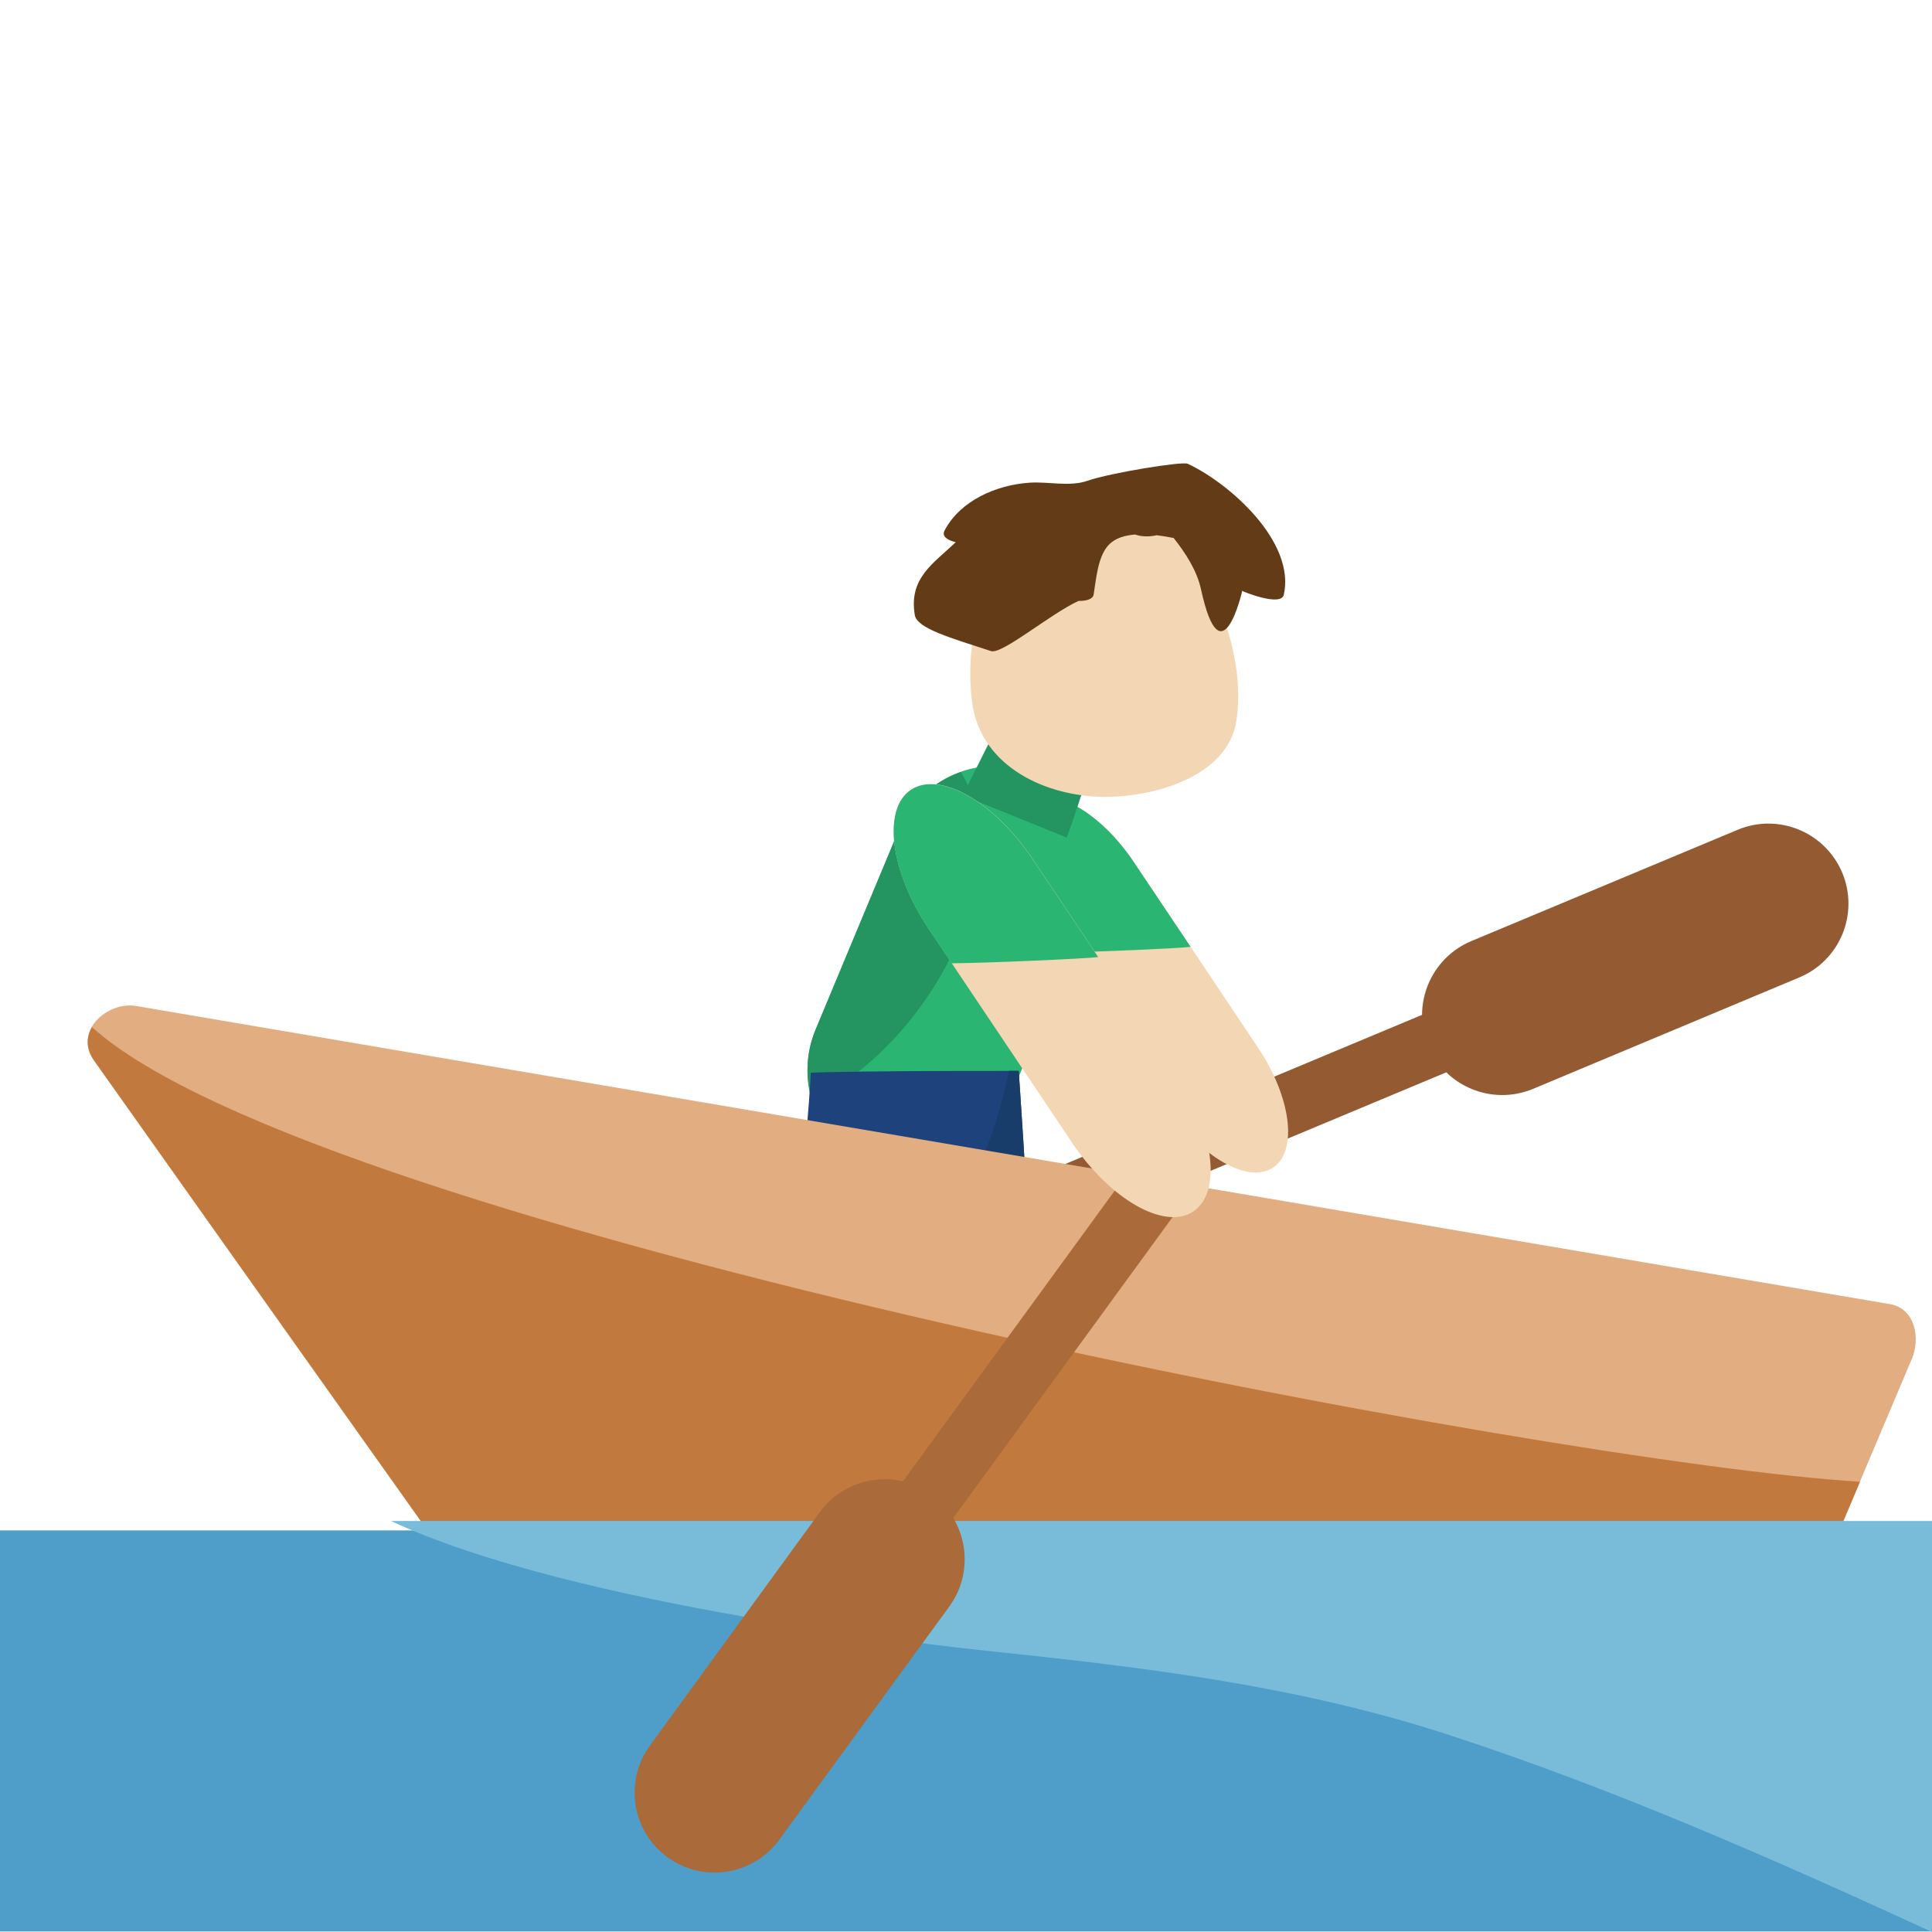 <svg xmlns="http://www.w3.org/2000/svg" viewBox="0 0 64 64" enable-background="new 0 0 64 64"><g fill="#945a32"><path d="m50.785 36.07c-1.352.563-2.904-.074-3.473-1.424-.563-1.354.078-2.906 1.426-3.471l8.822-3.686c1.346-.566 2.897.07 3.467 1.422.563 1.354-.07 2.904-1.426 3.469l-8.816 3.69"/><path d="m35.08 40.885l17.746-7.418c2.809-1.18 4.914-2.559 4.691-3.084-.224-.525-2.679.002-5.488 1.178l-17.742 7.416c.281.65.545 1.293.793 1.908"/></g><path fill="#f3d7b4" d="m38.68 36.691c1.105 1.648 2.672 2.539 3.496 1.984.824-.553.594-2.34-.512-3.984l-4.109-6.145c-1.109-1.65-2.672-2.537-3.496-1.988-.824.557-.598 2.344.508 3.996l4.113 6.137"/><g fill="#2bb573"><path d="m39.441 31.366c-.354.047-3.168.174-4.211.18l-.664-.988c-1.105-1.652-1.332-3.439-.508-3.996.821-.549 2.387.338 3.496 1.988l1.887 2.816"/><path d="m27.02 34.11c-.738 1.771.07 3.795 1.805 4.518 1.734.725 3.742-.127 4.48-1.896l2.742-6.585c.74-1.771-.07-3.795-1.801-4.518-1.738-.723-3.742.125-4.48 1.898l-2.746 6.583"/></g><path fill="#249560" d="m26.902 36.451c-.223-.742-.211-1.563.113-2.342l2.746-6.586c.398-.957 1.174-1.635 2.068-1.949 2.032 3.251-1.112 9.114-4.927 10.877"/><path fill="#1d427c" d="m34.02 40.32c-1.542 0-3.01 0-4.555 0-.982 0-1.965 0-2.945 0-.062 0 .336-4.205.336-4.777 0-.037 3.203-.066 4.744-.066.982 0 2.146-.002 2.146-.002s.336 4.845.274 4.845"/><path fill="#193d6b" d="m33.426 35.473c.191 0 .32 0 .32 0s.332 4.846.27 4.846h-2.715c1.183-1.331 1.738-3.042 2.125-4.846"/><path fill="#249560" d="m35.33 27.743c-.701-.287-2.977-1.207-3.428-1.387-.027-.012.941-1.879 1.047-2.141.008-.02 3.164 1.238 3.164 1.238s-.75 2.298-.783 2.29"/><path fill="#f3d7b4" d="m35.508 17.521c2.055-.643 3.105-1.115 4.156.939.824 1.602 1.563 3.523 1.299 5.379-.27 1.975-2.969 2.627-4.6 2.553-1.9-.084-3.926-1.098-4.168-3.182-.285-2.493.53-4.817 3.313-5.689"/><path fill="#633c17" d="m31.658 17.962c-.262-.066-.477-.188-.365-.395.525-.988 1.711-1.5 2.797-1.576.629-.047 1.338.145 1.938-.066.746-.26 3.138-.646 3.313-.564 1.402.654 3.578 2.592 3.187 4.34-.088.412-1.363-.109-1.394-.133 0 0 .009.012.013.021 0 0-.691 3.01-1.361-.062-.139-.641-.518-1.207-.906-1.705-.188-.039-.379-.068-.564-.092-.244.055-.49.053-.715-.023-.344.027-.643.119-.844.314-.396.375-.445 1.182-.529 1.676-.024.15-.244.215-.498.209-.928.422-2.535 1.783-2.901 1.662-1.309-.43-2.453-.746-2.525-1.193-.206-1.229.614-1.704 1.354-2.413"/><path fill="#e1ad81" d="m62.6 43.2c-19.356-3.293-38.727-6.584-58.09-9.875-.947-.162-2.09.832-1.395 1.813 3.637 5.131 7.277 10.264 10.926 15.398 2.172 3.062 2.635 5.1 6.352 5.1 12.523 0 25.04 0 37.555 0 .442.105.907-.041 1.151-.613 1.412-3.334 2.824-6.67 4.234-10.01.279-.66.133-1.664-.738-1.815"/><path fill="#c2793e" d="m3.049 34.02c-.188.322-.211.719.07 1.111 3.637 5.133 7.277 10.266 10.926 15.398 2.172 3.062 2.635 5.1 6.352 5.1h37.555c.444.104.909-.041 1.153-.611.836-1.979 1.674-3.955 2.511-5.934-10.118-.599-51.1-8.315-58.57-15.06"/><path fill="#4e9ec9" d="m0 50.697h64v13.285h-64z"/><path fill="#79bcda" d="m32.861 54.705c5.104.531 10.188 1.15 15.14 2.768 5.455 1.779 10.742 4.109 16 6.527v-13.615h-51.05c6.069 2.83 18.332 4.154 19.916 4.32"/><g fill="#aa6a3a"><path d="m27.16 50.09c.861-1.182 2.521-1.441 3.707-.582 1.184.865 1.441 2.525.582 3.707l-5.633 7.725c-.859 1.186-2.521 1.445-3.703.584-1.189-.863-1.443-2.521-.578-3.707l5.625-7.727"/><path d="m38.1 37.832l-11.328 15.545c-1.791 2.467-2.875 4.734-2.414 5.07.461.334 2.289-1.393 4.084-3.855l11.322-15.539c-.576-.412-1.139-.823-1.664-1.221"/></g><path fill="#f3d7b4" d="m35.504 37.842c1.277 1.9 3.082 2.926 4.03 2.287.949-.635.688-2.693-.59-4.596l-4.738-7.08c-1.275-1.902-3.08-2.926-4.03-2.291-.949.639-.686 2.699.586 4.604l4.742 7.07"/><path fill="#2bb573" d="m36.38 31.704c-.406.053-3.648.197-4.857.207l-.764-1.141c-1.271-1.904-1.535-3.965-.586-4.604.951-.635 2.756.389 4.03 2.291l2.176 3.247"/></svg>